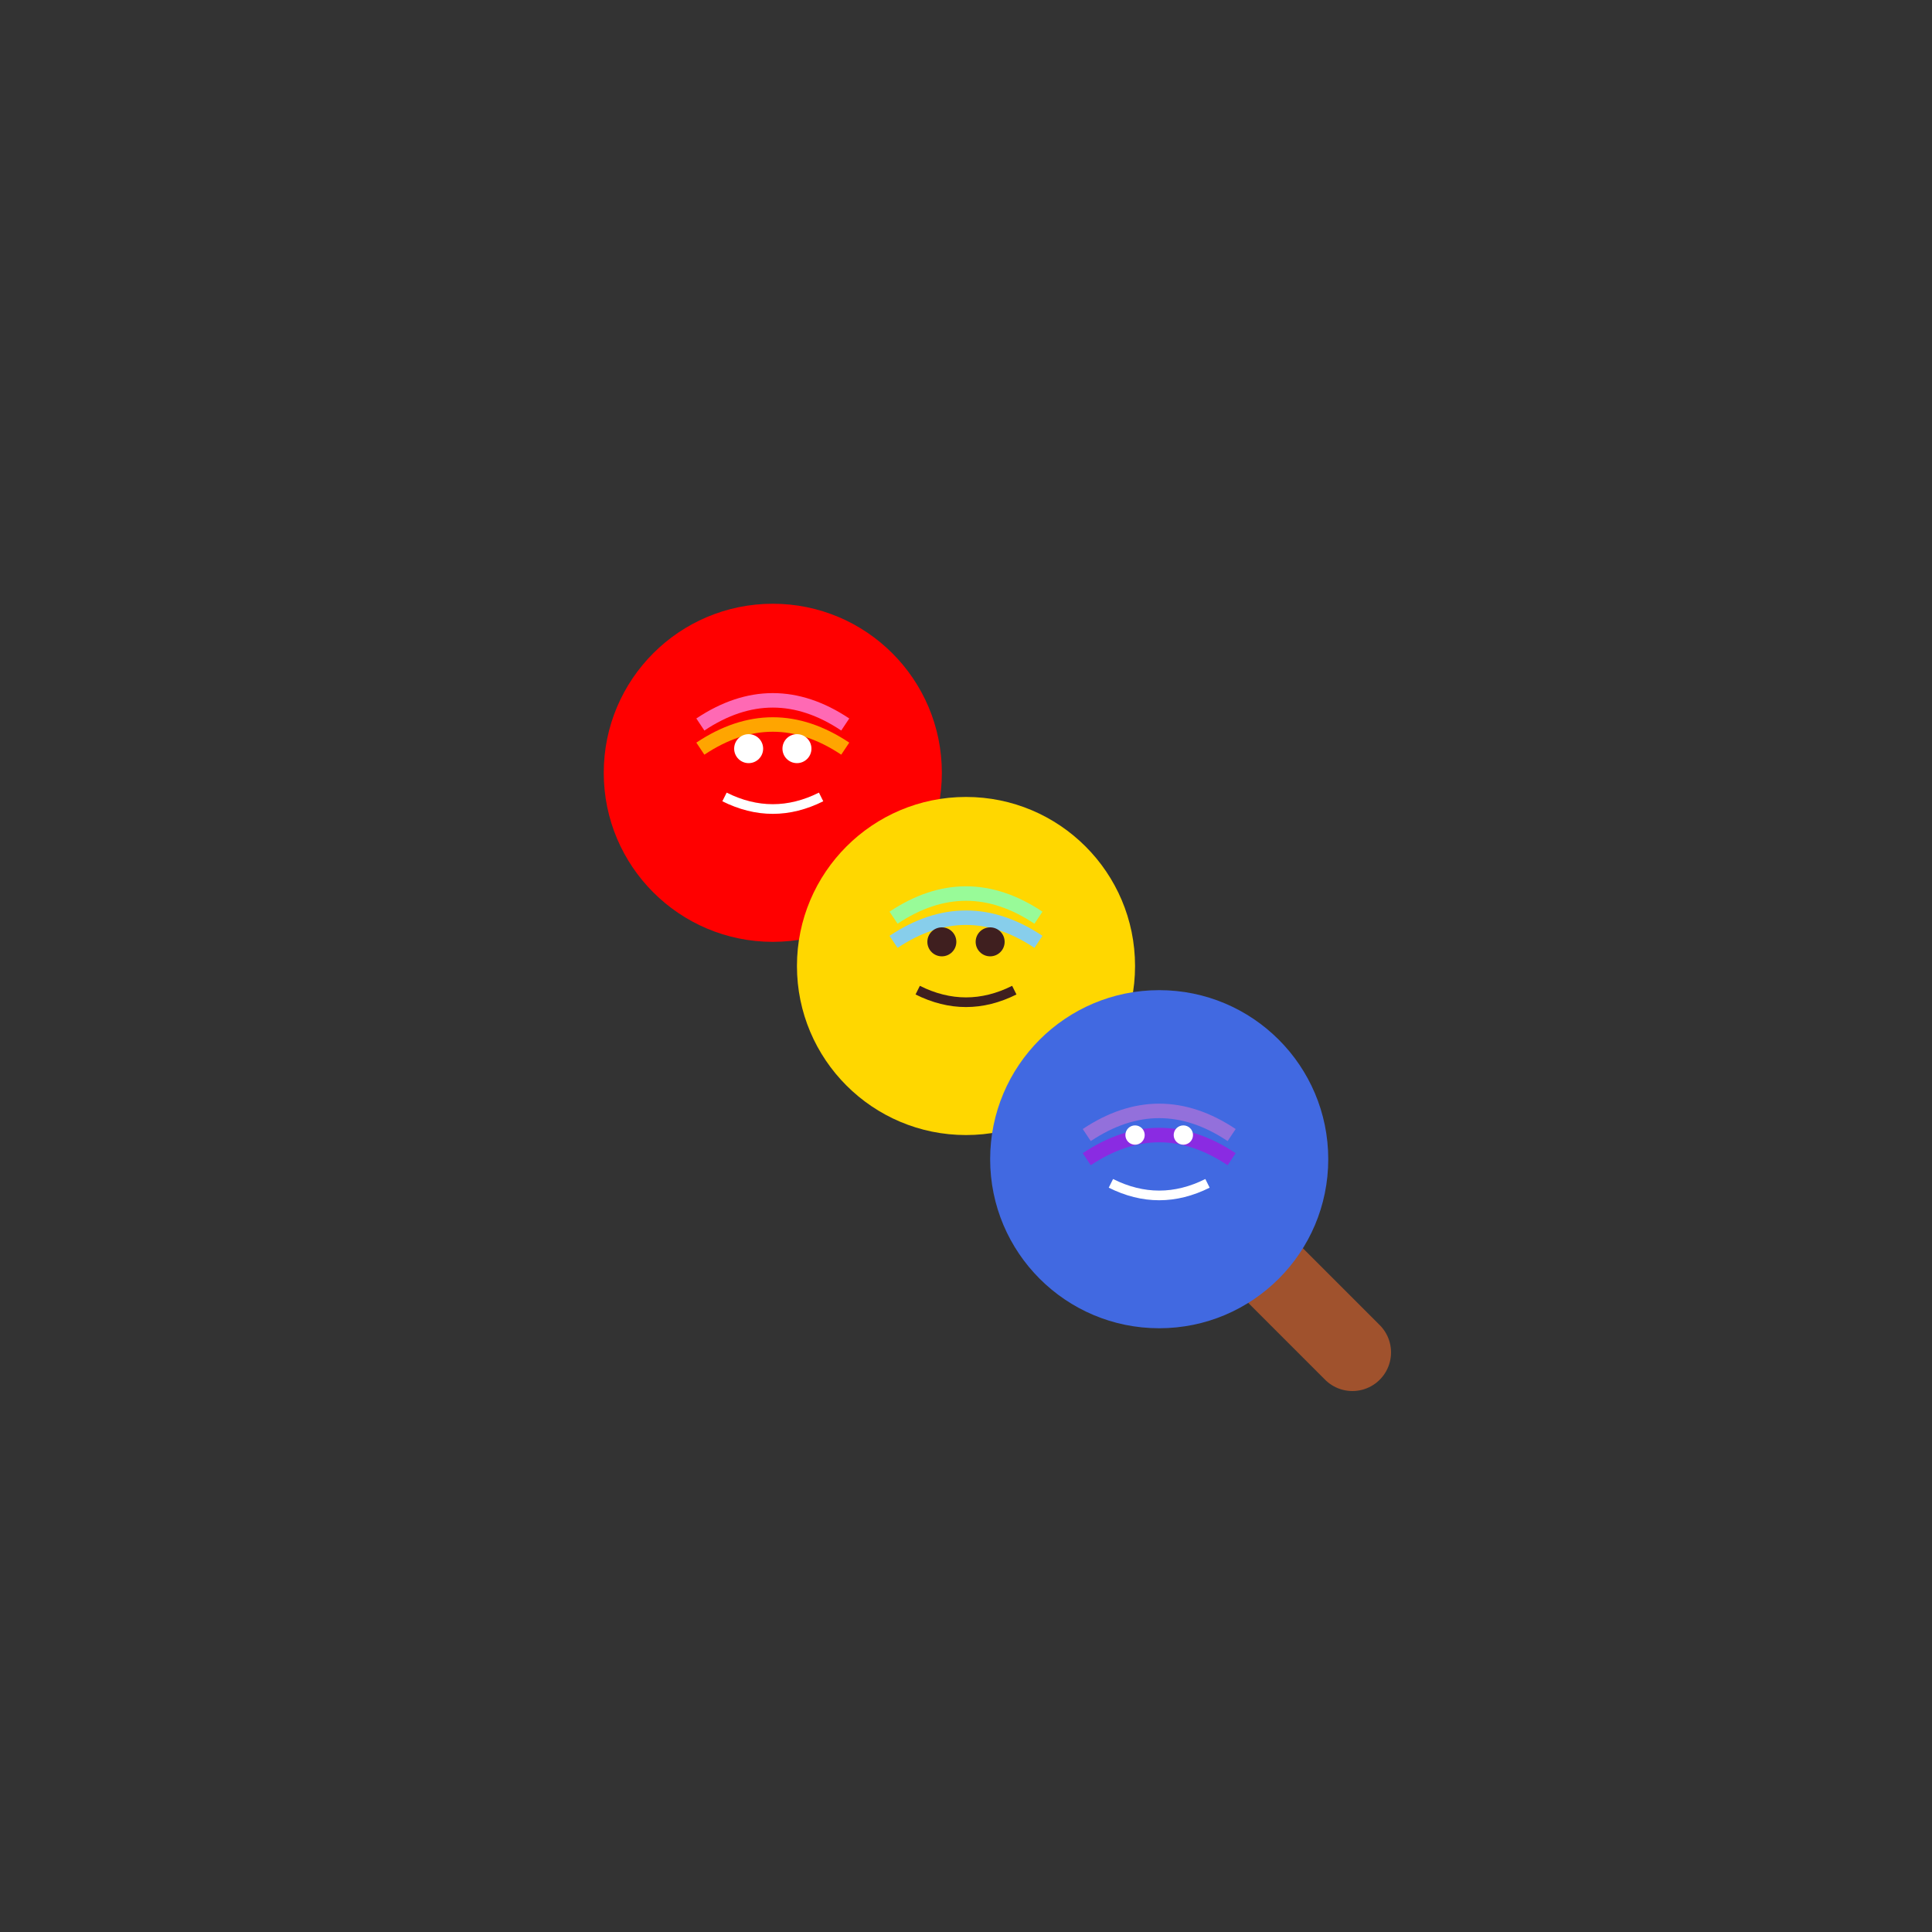 <?xml version="1.0" encoding="UTF-8"?>
<svg width="400" height="400" viewBox="0 0 400 400" fill="none" xmlns="http://www.w3.org/2000/svg">
    <rect x="0" y="0" width="400" height="400" fill="#333333" stroke="none"/>
    <!-- 대각선 막대와 손잡이 -->
    <path d="M160 160 L240 240" stroke="#A0522D" stroke-width="16" stroke-linecap="round"/>
    <path d="M240 240 L280 280" stroke="#A0522D" stroke-width="16" stroke-linecap="round"/>
    
    <!-- 상단 당고 (빨강) -->
    <circle cx="160" cy="160" r="35" fill="#FF0000"/>
    <!-- 무지개 효과 -->
    <path d="M145 150 Q160 140 175 150" stroke="#FF69B4" stroke-width="3"/>
    <path d="M145 155 Q160 145 175 155" stroke="#FFA500" stroke-width="3"/>
    <!-- 밝은 표정 -->
    <path d="M150 165 Q160 170 170 165" stroke="#FFFFFF" stroke-width="2"/>
    <circle cx="155" cy="155" r="3" fill="#FFFFFF"/>
    <circle cx="165" cy="155" r="3" fill="#FFFFFF"/>

    <!-- 중간 당고 (노랑) -->
    <circle cx="200" cy="200" r="35" fill="#FFD700"/>
    <!-- 무지개 효과 -->
    <path d="M185 190 Q200 180 215 190" stroke="#98FB98" stroke-width="3"/>
    <path d="M185 195 Q200 185 215 195" stroke="#87CEEB" stroke-width="3"/>
    <!-- 행복한 표정 -->
    <path d="M190 205 Q200 210 210 205" stroke="#3F1F1F" stroke-width="2"/>
    <circle cx="195" cy="195" r="3" fill="#3F1F1F"/>
    <circle cx="205" cy="195" r="3" fill="#3F1F1F"/>

    <!-- 하단 당고 (파랑) -->
    <circle cx="240" cy="240" r="35" fill="#4169E1"/>
    <!-- 무지개 효과 -->
    <path d="M225 235 Q240 225 255 235" stroke="#9370DB" stroke-width="3"/>
    <path d="M225 240 Q240 230 255 240" stroke="#8A2BE2" stroke-width="3"/>
    <!-- 신비로운 표정 -->
    <path d="M230 245 Q240 250 250 245" stroke="#FFFFFF" stroke-width="2"/>
    <circle cx="235" cy="235" r="2" fill="#FFFFFF"/>
    <circle cx="245" cy="235" r="2" fill="#FFFFFF"/>
</svg> 